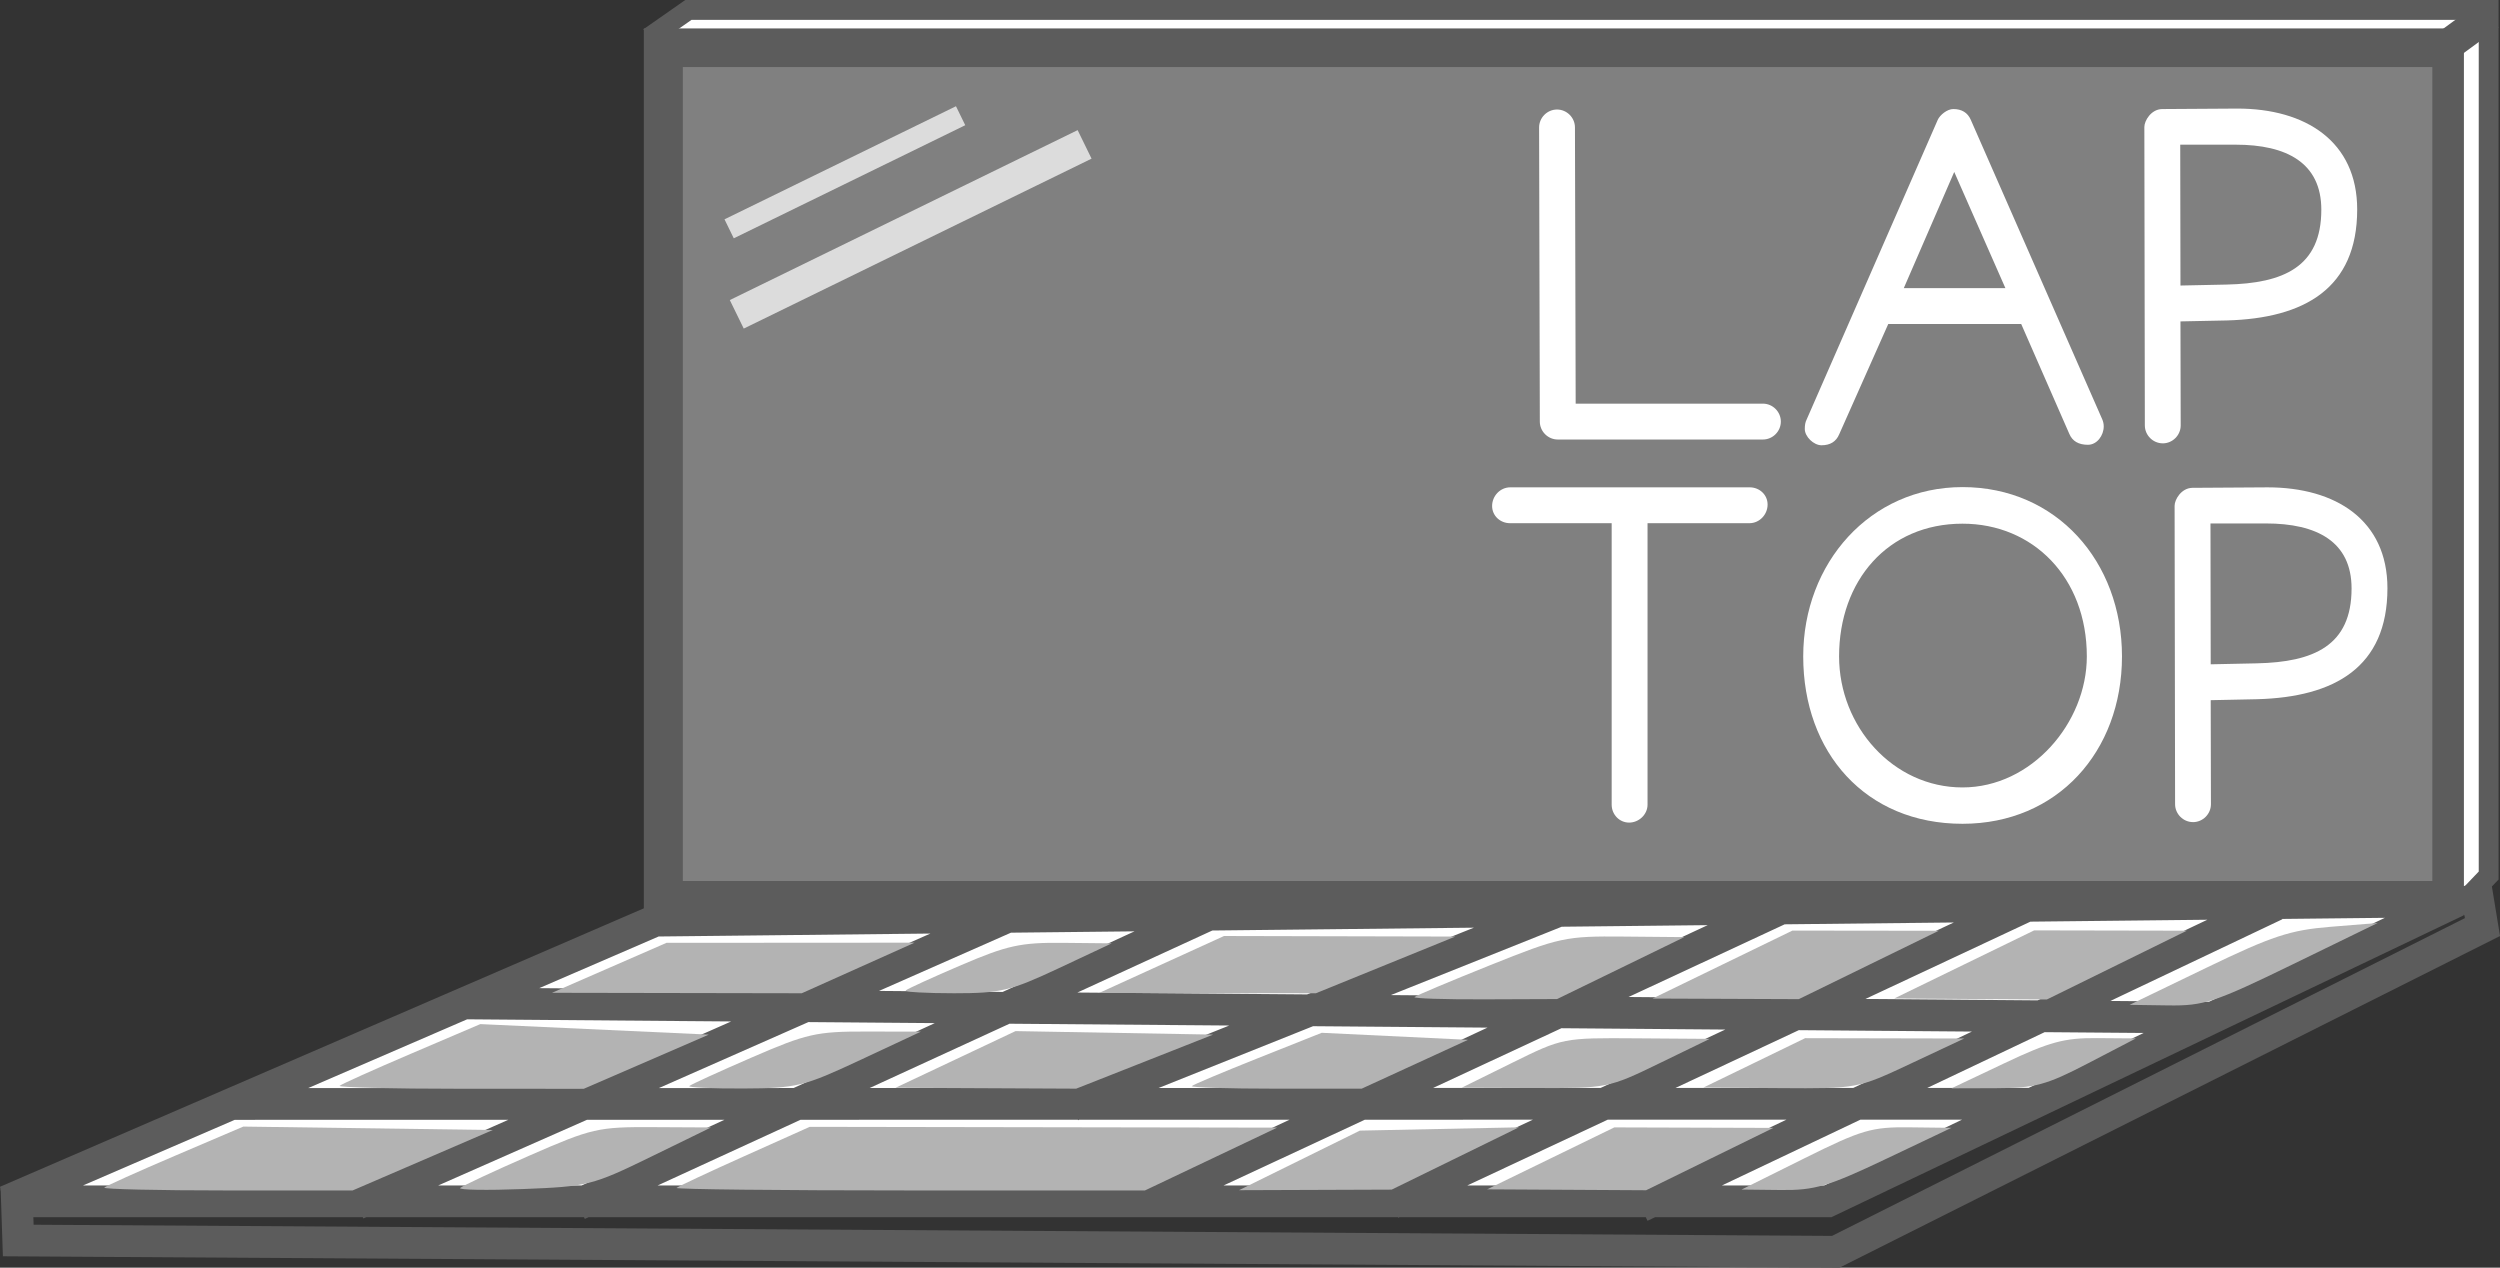 <?xml version="1.0" encoding="UTF-8" standalone="no"?>
<!-- Created with Inkscape (http://www.inkscape.org/) -->

<svg
   width="126.016mm"
   height="63.899mm"
   viewBox="0 0 126.016 63.899"
   version="1.1"
   id="svg5"
   inkscape:version="1.2.2 (b0a8486541, 2022-12-01)"
   sodipodi:docname="LAPTOP.svg"
   xmlns:inkscape="http://www.inkscape.org/namespaces/inkscape"
   xmlns:sodipodi="http://sodipodi.sourceforge.net/DTD/sodipodi-0.dtd"
   xmlns="http://www.w3.org/2000/svg"
   xmlns:svg="http://www.w3.org/2000/svg">
  <rect x="0" y="0" width="126.016" height="63.899" fill="#333333" stroke="none"/>
  <sodipodi:namedview
     id="namedview7"
     pagecolor="#ffffff"
     bordercolor="#000000"
     borderopacity="0.25"
     inkscape:showpageshadow="2"
     inkscape:pageopacity="0.0"
     inkscape:pagecheckerboard="0"
     inkscape:deskcolor="#d1d1d1"
     inkscape:document-units="mm"
     showgrid="false"
     showguides="true"
     inkscape:zoom="0.82646577"
     inkscape:cx="71.993302"
     inkscape:cy="146.40655"
     inkscape:window-width="1536"
     inkscape:window-height="828"
     inkscape:window-x="0"
     inkscape:window-y="0"
     inkscape:window-maximized="1"
     inkscape:current-layer="layer1" />
  <defs
     id="defs2">
    <rect
       x="397.503"
       y="451.313"
       width="47.603"
       height="47.771"
       id="rect2847" />
  </defs>
  <g
     inkscape:label="Layer 1"
     inkscape:groupmode="layer"
     id="layer1"
     transform="translate(-45.282,-110.896)">
    <path
       id="rect1107"
       style="fill:#ffffff;stroke:#5c5c5c"
       d="m 169.126,156.702 v 0 0 l 1.6,-1.674 V 111.396 H 79.982 l -1.984,1.387"
       sodipodi:nodetypes="ccccccc" />
    <path
       id="rect234"
       style="fill:#ffffff;stroke:#5c5c5c;stroke-width:1.6;stroke-dasharray:none"
       d="m 78.312,157.303 90.797,-0.982 -31.694,15.13 H 45.6 Z m -9.803,4.17 88.364,0.72 m -99.924,4.35 90.979,-0.01 m 12.054,-10.022 -31.999,15.199 m 19.664,-15.249 -32.223,15.096 m 19.799,-14.943 -32.022,14.903 m 21.554,-15.07 -25.43,10.172 m 7.588,-9.94 -32.487,14.932 m 21.822,-14.579 -32.972,14.551"
       sodipodi:nodetypes="ccccccccccccccccccccc" />
    <path
       id="rect443"
       style="fill:#ffffff;stroke:#5c5c5c"
       d="m 78.235,112.829 h 90.744 v 43.632 H 78.235 Z"
       sodipodi:nodetypes="ccccc" />
    <path
       style="fill:#ffffff;stroke:#5c5c5c;stroke-width:1.6;stroke-dasharray:none"
       d="m 170.756,111.634 -1.869,1.372"
       id="path1237"
       sodipodi:nodetypes="cc" />
    <path
       id="path1239"
       style="fill:none;stroke:#5c5c5c;stroke-width:1.6;stroke-dasharray:none"
       d="m 170.059,155.459 0.355,2.167 -32.598,16.368 -91.614,-0.569 -0.087,-2.615"
       sodipodi:nodetypes="ccccc" />
    <path
       style="fill:#808080;stroke:#5c5c5c;stroke-width:5.174;stroke-dasharray:none"
       d="m 298.169,508.642 v -79.997 h 168.977 168.977 v 79.997 79.997 H 467.146 298.169 Z"
       id="path1437"
       transform="scale(0.265)" />
    <path
       style="fill:#ffffff;fill-opacity:1;stroke:#dcdcdc;stroke-width:1.6;stroke-dasharray:none;stroke-opacity:1"
       d="M 82.42,126.74 C 99.953,118.174 99.953,118.174 99.953,118.174"
       id="path1493" />
    <path
       style="fill:#ffffff;fill-opacity:1;stroke:#dcdcdc;stroke-width:1.065;stroke-dasharray:none;stroke-opacity:1"
       d="m 82.035,122.43 c 11.668,-5.701 11.668,-5.701 11.668,-5.701"
       id="path2791" />
    <g
       aria-label="LAP
TOP"
       transform="matrix(1.058,0,0,1.058,-302.379,-359.236)"
       id="text2845"
       style="font-size:23.333px;line-height:15.874px;white-space:pre;shape-inside:url(#rect2847);fill:#ffffff;stroke:#dcdcdc;stroke-width:6.047">
      <path
         d="m 402.818,465.299 h 9.775 c 0.467,0 0.854,-0.387 0.854,-0.855 0,-0.467 -0.387,-0.854 -0.854,-0.854 h -8.921 l -0.034,-13.148 v -0.011 c 0,-0.467 -0.387,-0.854 -0.854,-0.854 -0.467,0 -0.854,0.387 -0.854,0.854 v 0.011 l 0.034,14.002 c 0,0.467 0.387,0.855 0.854,0.855 z"
         style="font-family:Manjari;-inkscape-font-specification:Manjari;text-align:center;text-anchor:middle;stroke:none"
         id="path3233" />
      <path
         d="m 415.385,465.573 c 0.41,0 0.695,-0.171 0.843,-0.524 l 2.336,-5.252 h 6.335 l 2.29,5.229 c 0.148,0.353 0.444,0.524 0.889,0.524 0.433,0 0.752,-0.444 0.752,-0.877 0,-0.114 -0.023,-0.228 -0.068,-0.33 l -6.266,-14.276 c -0.148,-0.342 -0.433,-0.513 -0.832,-0.513 -0.296,0 -0.638,0.285 -0.741,0.513 l -6.255,14.298 c -0.057,0.114 -0.08,0.251 -0.08,0.433 0,0.365 0.422,0.775 0.798,0.775 z m 6.323,-13.022 2.438,5.537 h -4.842 z"
         style="font-family:Manjari;-inkscape-font-specification:Manjari;text-align:center;text-anchor:middle;stroke:none"
         id="path3235" />
      <path
         d="m 431.643,465.482 c 0.467,0 0.854,-0.387 0.854,-0.854 v -0.011 l -0.011,-4.945 2.222,-0.046 c 3.669,-0.103 6.198,-1.515 6.198,-5.286 0,-3.247 -2.461,-4.808 -5.708,-4.808 l -3.589,0.023 c -0.524,0.011 -0.843,0.558 -0.843,0.854 l 0.023,14.207 v 0.011 c 0,0.467 0.387,0.854 0.854,0.854 z m 7.554,-11.131 c 0,2.723 -1.8,3.509 -4.523,3.566 l -2.188,0.046 -0.011,-6.711 h 2.643 c 2.427,0 4.079,0.866 4.079,3.099 z"
         style="font-family:Manjari;-inkscape-font-specification:Manjari;text-align:center;text-anchor:middle;stroke:none"
         id="path3237" />
      <path
         d="m 399.691,468.466 c 0,0.467 0.387,0.82 0.854,0.82 h 4.842 v 13.41 c 0,0.467 0.365,0.854 0.832,0.854 0.467,0 0.877,-0.387 0.877,-0.854 v -13.41 h 4.854 c 0.479,0 0.866,-0.41 0.866,-0.889 0,-0.467 -0.387,-0.82 -0.854,-0.82 h -11.405 c -0.479,0 -0.866,0.41 -0.866,0.889 z"
         style="font-family:Manjari;-inkscape-font-specification:Manjari;text-align:center;text-anchor:middle;stroke:none"
         id="path3239" />
      <path
         d="m 422.101,467.566 c -4.409,0 -7.588,3.623 -7.588,8.066 0,4.58 2.974,7.975 7.588,7.975 4.523,0 7.599,-3.441 7.599,-7.975 0,-4.523 -3.122,-8.066 -7.599,-8.066 z m 0,1.743 c 3.361,0 5.924,2.563 5.924,6.323 0,3.167 -2.632,6.243 -5.924,6.243 -3.304,0 -5.879,-2.905 -5.879,-6.243 0,-3.612 2.324,-6.323 5.879,-6.323 z"
         style="font-family:Manjari;-inkscape-font-specification:Manjari;text-align:center;text-anchor:middle;stroke:none"
         id="path3241" />
      <path
         d="m 433.084,483.528 c 0.467,0 0.854,-0.387 0.854,-0.854 v -0.011 l -0.011,-4.945 2.222,-0.046 c 3.669,-0.103 6.198,-1.515 6.198,-5.286 0,-3.247 -2.461,-4.808 -5.708,-4.808 l -3.589,0.023 c -0.524,0.011 -0.843,0.558 -0.843,0.854 l 0.023,14.207 v 0.011 c 0,0.467 0.387,0.854 0.854,0.854 z m 7.554,-11.131 c 0,2.723 -1.8,3.509 -4.523,3.566 l -2.188,0.046 -0.011,-6.711 h 2.643 c 2.427,0 4.079,0.866 4.079,3.099 z"
         style="font-family:Manjari;-inkscape-font-specification:Manjari;text-align:center;text-anchor:middle;stroke:none"
         id="path3243" />
    </g>
    <path
       style="fill:#b3b3b3;fill-opacity:1;stroke:none;stroke-width:7.317;stroke-dasharray:none;stroke-opacity:1"
       d="m 299.569,644.43 c 0.277,-0.266 6.089,-2.989 12.914,-6.05 l 12.41,-5.566 44.459,0.076 44.459,0.076 -12.574,5.974 -12.574,5.974 h -44.799 c -24.639,0 -44.572,-0.218 -44.295,-0.484 z"
       id="path3091"
       transform="scale(0.265)" />
    <path
       style="fill:#b3b3b3;fill-opacity:1;stroke:none;stroke-width:7.317;stroke-dasharray:none;stroke-opacity:1"
       d="m 258.409,644.443 c 0.377,-0.383 6.309,-3.157 13.182,-6.163 11.88,-5.196 13.041,-5.463 23.514,-5.407 l 11.017,0.059 -11.495,5.61 c -11.042,5.389 -11.995,5.629 -24.199,6.104 -6.988,0.272 -12.396,0.18 -12.02,-0.203 z"
       id="path3093"
       transform="scale(0.265)" />
    <path
       style="fill:#b3b3b3;fill-opacity:1;stroke:none;stroke-width:7.317;stroke-dasharray:none;stroke-opacity:1"
       d="m 190.71,644.372 c 0.299,-0.299 6.371,-3.033 13.495,-6.075 l 12.951,-5.532 23.722,0.328 23.722,0.328 -13.327,5.747 -13.327,5.747 h -23.89 c -13.139,0 -23.645,-0.244 -23.347,-0.543 z"
       id="path3095"
       transform="scale(0.265)" />
    <path
       style="fill:#b3b3b3;fill-opacity:1;stroke:none;stroke-width:7.317;stroke-dasharray:none;stroke-opacity:1"
       d="m 235.479,625.012 c 0.299,-0.299 6.441,-3.062 13.649,-6.141 l 13.106,-5.598 21.734,0.999 21.734,0.999 -11.889,5.152 -11.889,5.152 -23.494,-0.009 c -12.921,-0.005 -23.249,-0.254 -22.95,-0.553 z"
       id="path3097"
       transform="scale(0.265)" />
    <path
       style="fill:#b3b3b3;fill-opacity:1;stroke:none;stroke-width:7.317;stroke-dasharray:none;stroke-opacity:1"
       d="m 286.763,602.566 10.89,-4.752 23.594,-0.015 23.594,-0.015 -10.729,4.811 -10.729,4.811 -23.755,-0.044 -23.755,-0.044 z"
       id="path3099"
       transform="scale(0.265)" />
    <path
       style="fill:#b3b3b3;fill-opacity:1;stroke:none;stroke-width:7.317;stroke-dasharray:none;stroke-opacity:1"
       d="m 301.989,625.054 c 0.277,-0.276 5.635,-2.726 11.905,-5.445 10.436,-4.525 12.279,-4.942 21.779,-4.923 l 10.379,0.02 -11.495,5.376 c -10.853,5.075 -12.097,5.378 -22.284,5.424 -5.934,0.027 -10.562,-0.177 -10.285,-0.453 z"
       id="path3101"
       transform="scale(0.265)" />
    <path
       style="fill:#b3b3b3;fill-opacity:1;stroke:none;stroke-width:7.317;stroke-dasharray:none;stroke-opacity:1"
       d="m 343.158,606.871 c 0.294,-0.294 5.061,-2.472 10.594,-4.84 8.735,-3.739 11.28,-4.293 19.329,-4.214 l 9.27,0.092 -10.113,4.748 c -9.147,4.294 -11.044,4.748 -19.864,4.748 -5.363,0 -9.511,-0.24 -9.217,-0.534 z"
       id="path3103"
       transform="scale(0.265)" />
    <path
       style="fill:#b3b3b3;fill-opacity:1;stroke:none;stroke-width:7.317;stroke-dasharray:none;stroke-opacity:1"
       d="m 391.816,601.936 11.885,-5.42 21.994,0.053 21.994,0.053 -13.256,5.392 -13.256,5.392 -20.623,-0.025 -20.623,-0.025 z"
       id="path3105"
       transform="scale(0.265)" />
    <path
       style="fill:#b3b3b3;fill-opacity:1;stroke:none;stroke-width:7.317;stroke-dasharray:none;stroke-opacity:1"
       d="m 352.626,619.997 11.414,-5.391 18.799,0.332 18.799,0.332 -13.031,5.142 -13.031,5.142 -17.182,-0.084 -17.182,-0.084 z"
       id="path3107"
       transform="scale(0.265)" />
    <path
       style="fill:#b3b3b3;fill-opacity:1;stroke:none;stroke-width:7.317;stroke-dasharray:none;stroke-opacity:1"
       d="m 397.576,625.057 c 0.277,-0.274 5.949,-2.665 12.604,-5.314 l 12.1,-4.816 13.915,0.668 13.915,0.668 -10.113,4.646 -10.113,4.646 h -16.406 c -9.023,0 -16.179,-0.224 -15.902,-0.498 z"
       id="path3109"
       transform="scale(0.265)" />
    <path
       style="fill:#b3b3b3;fill-opacity:1;stroke:none;stroke-width:7.317;stroke-dasharray:none;stroke-opacity:1"
       d="m 439.925,608.128 c 0.277,-0.268 6.742,-2.991 14.366,-6.05 13.23,-5.309 14.389,-5.557 25.409,-5.456 l 11.547,0.106 -12.1,5.891 -12.1,5.891 -13.814,0.053 c -7.598,0.029 -13.587,-0.166 -13.31,-0.435 z"
       id="path3111"
       transform="scale(0.265)" />
    <path
       style="fill:#b3b3b3;fill-opacity:1;stroke:none;stroke-width:7.317;stroke-dasharray:none;stroke-opacity:1"
       d="m 458.523,620.627 c 9.577,-4.729 9.691,-4.751 23.594,-4.649 l 13.971,0.103 -9.68,4.701 c -9.561,4.643 -9.851,4.7 -23.594,4.649 l -13.915,-0.052 z"
       id="path3113"
       transform="scale(0.265)" />
    <path
       style="fill:#b3b3b3;fill-opacity:1;stroke:none;stroke-width:7.317;stroke-dasharray:none;stroke-opacity:1"
       d="m 498.508,601.949 13.31,-6.465 13.915,0.017 13.915,0.017 -13.31,6.504 -13.31,6.504 -13.915,-0.056 -13.915,-0.056 13.31,-6.465 z"
       id="path3115"
       transform="scale(0.265)" />
    <path
       style="fill:#b3b3b3;fill-opacity:1;stroke:none;stroke-width:7.317;stroke-dasharray:none;stroke-opacity:1"
       d="m 418.045,639.199 11.495,-5.667 15.125,-0.311 15.125,-0.311 -12.1,5.924 -12.1,5.924 -14.52,0.054 -14.52,0.053 z"
       id="path3117"
       transform="scale(0.265)" />
    <path
       style="fill:#b3b3b3;fill-opacity:1;stroke:none;stroke-width:7.317;stroke-dasharray:none;stroke-opacity:1"
       d="m 465.839,638.812 12.1,-5.891 15.125,0.047 15.125,0.047 -12.1,5.931 -12.1,5.931 -15.125,-0.087 -15.125,-0.087 z"
       id="path3119"
       transform="scale(0.265)" />
    <path
       style="fill:#b3b3b3;fill-opacity:1;stroke:none;stroke-width:7.317;stroke-dasharray:none;stroke-opacity:1"
       d="m 504.558,620.649 9.68,-4.701 15.125,0.032 15.125,0.032 -10.153,4.771 c -10.136,4.763 -10.179,4.771 -24.804,4.668 l -14.651,-0.103 z"
       id="path3121"
       transform="scale(0.265)" />
    <path
       style="fill:#b3b3b3;fill-opacity:1;stroke:none;stroke-width:7.317;stroke-dasharray:none;stroke-opacity:1"
       d="m 544.487,601.924 13.31,-6.478 14.52,0.028 14.52,0.028 -13.31,6.544 -13.31,6.544 -14.52,-0.094 -14.52,-0.094 13.31,-6.478 z"
       id="path3123"
       transform="scale(0.265)" />
    <path
       style="fill:#b3b3b3;fill-opacity:1;stroke:none;stroke-width:7.317;stroke-dasharray:none;stroke-opacity:1"
       d="m 590.566,602.551 c 12.476,-6.024 15.935,-7.165 23.594,-7.785 l 8.975,-0.726 -16.211,7.893 c -14.778,7.195 -16.864,7.883 -23.594,7.785 l -7.383,-0.108 z"
       id="path3125"
       transform="scale(0.265)" />
    <path
       style="fill:#b3b3b3;fill-opacity:1;stroke:none;stroke-width:7.317;stroke-dasharray:none;stroke-opacity:1"
       d="m 552.207,620.682 c 8.483,-4.021 11.349,-4.797 17.545,-4.747 l 7.405,0.06 -9.075,4.72 c -7.993,4.158 -10.084,4.723 -17.545,4.747 l -8.47,0.027 z"
       id="path3127"
       transform="scale(0.265)" />
    <path
       style="fill:#b3b3b3;fill-opacity:1;stroke:none;stroke-width:7.317;stroke-dasharray:none;stroke-opacity:1"
       d="m 514.136,638.78 c 10.857,-5.398 12.755,-5.956 19.965,-5.871 l 7.967,0.094 -12.536,5.956 c -10.949,5.202 -13.477,5.945 -19.965,5.871 l -7.428,-0.085 z"
       id="path3129"
       transform="scale(0.265)" />
  </g>
</svg>
